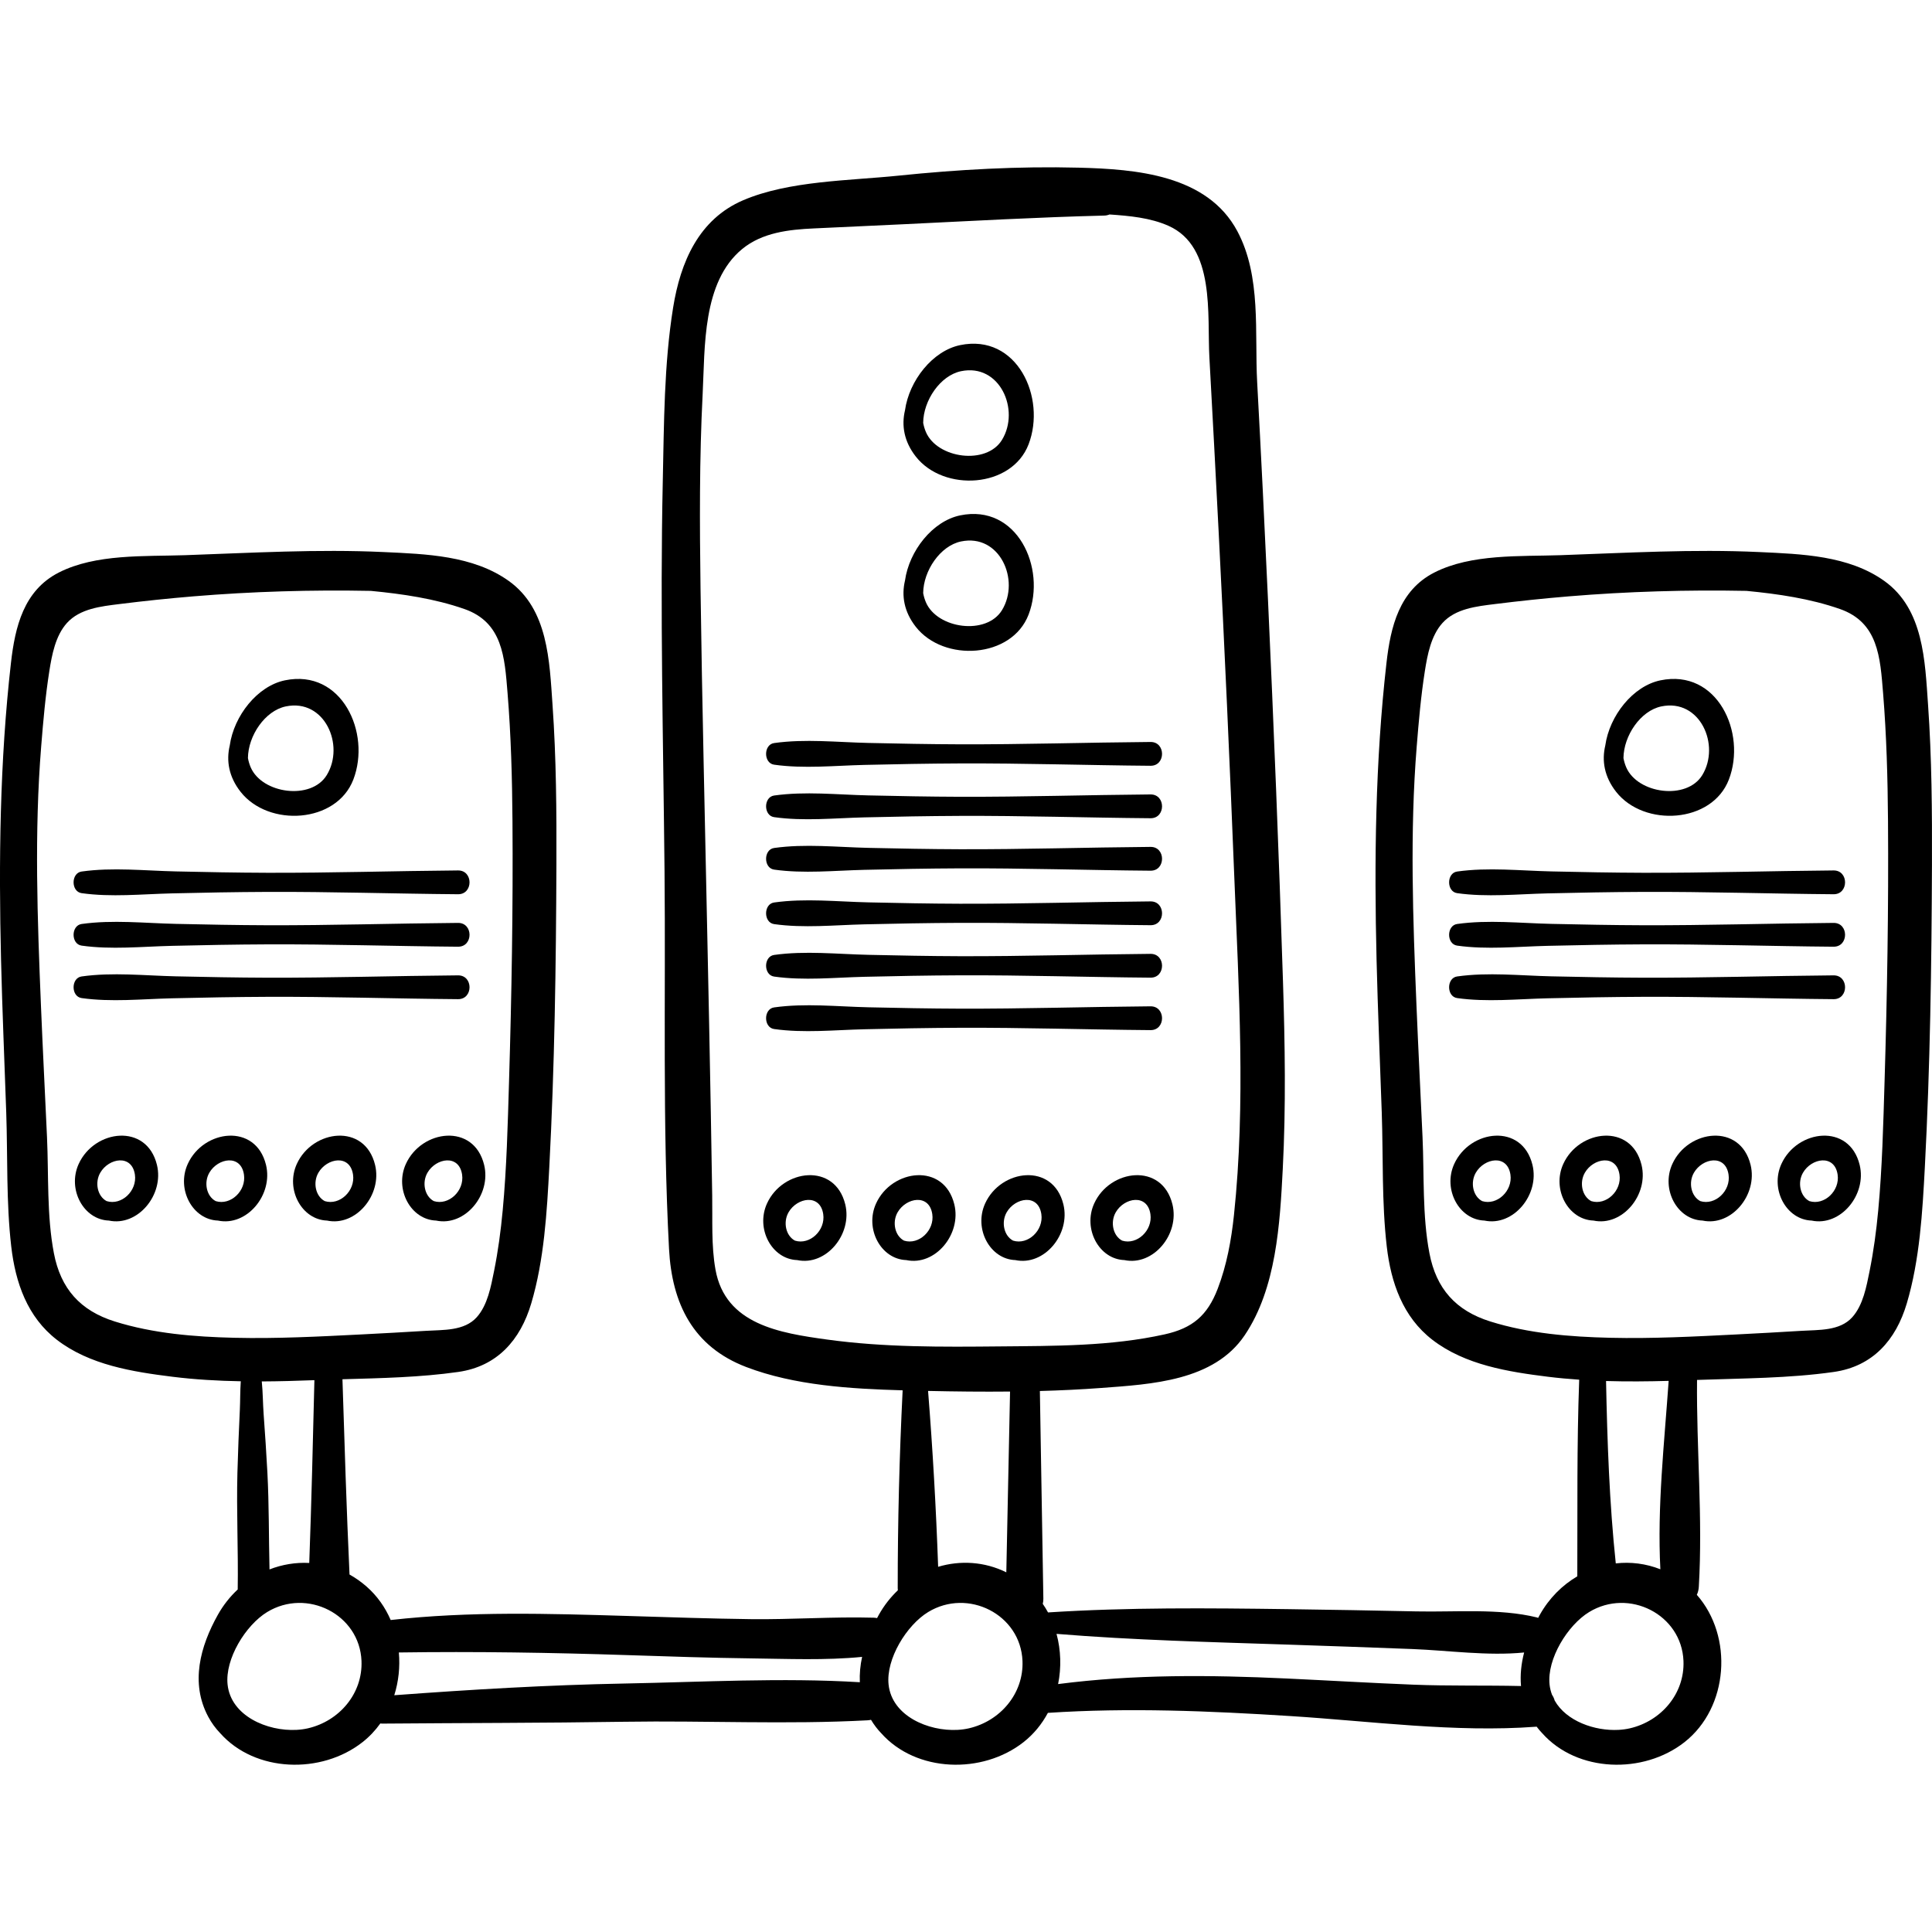 <?xml version="1.0" encoding="iso-8859-1"?>
<!-- Generator: Adobe Illustrator 19.0.0, SVG Export Plug-In . SVG Version: 6.00 Build 0)  -->
<svg version="1.1" id="Capa_1" xmlns="http://www.w3.org/2000/svg" xmlns:xlink="http://www.w3.org/1999/xlink" x="0px" y="0px"
	 viewBox="0 0 512 512" style="enable-background:new 0 0 512 512;" xml:space="preserve">
<g>
	<g>
		<path d="M75.497,180.298c-7.291,1.51-13.512,9.398-14.61,17.268c-0.954,3.987-0.285,8.264,2.879,12.285
			c7.419,9.428,25.414,8.365,29.874-3.265C98.372,194.247,90.617,177.166,75.497,180.298z M86.599,205.401
			c-4.121,6.759-17.143,4.962-20.162-2.052c-0.358-0.83-0.581-1.645-0.733-2.449c0.06-5.94,4.52-12.541,10.024-13.691
			C86.006,185.062,91.447,197.451,86.599,205.401z"/>
	</g>
</g>
<g>
	<g>
		<path d="M254.443,91.461c-7.292,1.51-13.512,9.398-14.61,17.268c-0.954,3.987-0.285,8.264,2.879,12.285
			c7.419,9.429,25.414,8.365,29.874-3.265C277.318,105.41,269.563,88.329,254.443,91.461z M265.545,116.564
			c-4.121,6.759-17.143,4.962-20.162-2.052c-0.358-0.831-0.581-1.645-0.733-2.449c0.06-5.94,4.52-12.541,10.024-13.691
			C264.952,96.225,270.393,108.614,265.545,116.564z"/>
	</g>
</g>
<g>
	<g>
		<path d="M254.443,136.582c-7.292,1.51-13.512,9.398-14.61,17.268c-0.954,3.987-0.285,8.264,2.879,12.285
			c7.419,9.428,25.414,8.365,29.874-3.265C277.318,150.531,269.563,133.45,254.443,136.582z M265.545,161.685
			c-4.121,6.76-17.143,4.962-20.162-2.052c-0.358-0.831-0.581-1.645-0.733-2.449c0.06-5.94,4.52-12.541,10.024-13.691
			C264.952,141.346,270.393,153.735,265.545,161.685z"/>
	</g>
</g>
<g>
	<g>
		<path d="M41.588,308.692c-2.737-11.155-16.581-9.36-20.735-0.234c-3.06,6.722,1.283,14.773,8.002,15.005
			C36.492,325.089,43.537,316.637,41.588,308.692z M28.263,318.309c-2.417-1.26-3.221-4.887-1.686-7.534
			c2.248-3.877,8.357-4.98,9.174,0.511C36.39,315.584,32.204,319.536,28.263,318.309z"/>
	</g>
</g>
<g>
	<g>
		<path d="M70.491,308.692c-2.737-11.155-16.581-9.359-20.735-0.234c-3.06,6.722,1.283,14.773,8.001,15.005
			C65.395,325.089,72.44,316.638,70.491,308.692z M57.166,318.309c-2.417-1.26-3.221-4.887-1.686-7.534
			c2.248-3.877,8.357-4.98,9.174,0.511C65.293,315.584,61.107,319.536,57.166,318.309z"/>
	</g>
</g>
<g>
	<g>
		<path d="M99.394,308.692c-2.737-11.155-16.581-9.36-20.735-0.234c-3.06,6.722,1.283,14.773,8.002,15.005
			C94.298,325.089,101.343,316.637,99.394,308.692z M86.069,318.309c-2.418-1.26-3.221-4.887-1.686-7.534
			c2.248-3.877,8.357-4.98,9.174,0.511C94.196,315.584,90.01,319.536,86.069,318.309z"/>
	</g>
</g>
<g>
	<g>
		<path d="M128.297,308.692c-2.737-11.155-16.581-9.36-20.735-0.234c-3.06,6.722,1.283,14.773,8.002,15.005
			C123.201,325.089,130.246,316.637,128.297,308.692z M114.973,318.308c-2.418-1.26-3.221-4.887-1.687-7.534
			c2.248-3.876,8.357-4.979,9.174,0.512C123.099,315.584,118.914,319.536,114.973,318.308z"/>
	</g>
</g>
<g>
	<g>
		<path d="M121.385,230.676c-16.855,0.135-33.728,0.673-50.582,0.621c-8.06-0.025-16.134-0.182-24.192-0.363
			c-8.261-0.185-16.777-1.128-24.981,0.03c-2.837,0.401-2.839,5.331,0,5.732c7.852,1.109,15.977,0.252,23.882,0.06
			c8.424-0.204,16.864-0.356,25.291-0.393c16.852-0.074,33.728,0.486,50.582,0.621C125.444,237.017,125.451,230.643,121.385,230.676
			z"/>
	</g>
</g>
<g>
	<g>
		<path d="M121.385,244.579c-16.855,0.135-33.728,0.673-50.582,0.621c-8.06-0.025-16.134-0.182-24.192-0.363
			c-8.261-0.185-16.777-1.128-24.981,0.03c-2.837,0.401-2.839,5.331,0,5.732c7.852,1.109,15.977,0.252,23.882,0.06
			c8.424-0.204,16.864-0.356,25.291-0.393c16.852-0.074,33.728,0.486,50.582,0.621C125.444,250.92,125.451,244.546,121.385,244.579z
			"/>
	</g>
</g>
<g>
	<g>
		<path d="M121.386,258.481c-16.855,0.135-33.728,0.673-50.582,0.621c-8.06-0.025-16.134-0.182-24.192-0.363
			c-8.261-0.185-16.777-1.128-24.981,0.03c-2.838,0.401-2.84,5.331,0,5.732c7.852,1.109,15.977,0.252,23.882,0.06
			c8.424-0.204,16.864-0.356,25.291-0.393c16.852-0.073,33.727,0.487,50.582,0.621C125.445,264.822,125.452,258.448,121.386,258.481
			z"/>
	</g>
</g>
<g>
	<g>
		<path d="M440.027,180.298c-7.292,1.51-13.512,9.398-14.61,17.268c-0.954,3.987-0.285,8.264,2.879,12.285
			c7.419,9.428,25.414,8.365,29.874-3.265C462.902,194.247,455.147,177.166,440.027,180.298z M451.128,205.401
			c-4.121,6.759-17.143,4.962-20.162-2.052c-0.357-0.83-0.581-1.645-0.733-2.449c0.061-5.94,4.521-12.541,10.024-13.691
			C450.535,185.062,455.976,197.451,451.128,205.401z"/>
	</g>
</g>
<g>
	<g>
		<path d="M406.116,308.692c-2.736-11.155-16.58-9.36-20.734-0.234c-3.06,6.722,1.283,14.773,8.001,15.005
			C401.021,325.089,408.066,316.637,406.116,308.692z M392.793,318.309c-2.418-1.26-3.221-4.887-1.686-7.534
			c2.248-3.877,8.357-4.98,9.174,0.511C400.919,315.584,396.733,319.536,392.793,318.309z"/>
	</g>
</g>
<g>
	<g>
		<path d="M435.02,308.692c-2.737-11.155-16.581-9.36-20.735-0.234c-3.06,6.722,1.283,14.773,8.002,15.005
			C429.924,325.089,436.969,316.637,435.02,308.692z M421.696,318.309c-2.418-1.26-3.221-4.887-1.686-7.534
			c2.248-3.877,8.357-4.98,9.174,0.511C429.822,315.584,425.637,319.536,421.696,318.309z"/>
	</g>
</g>
<g>
	<g>
		<path d="M463.923,308.692c-2.737-11.155-16.581-9.36-20.735-0.234c-3.06,6.722,1.283,14.773,8.002,15.005
			C458.827,325.089,465.872,316.637,463.923,308.692z M450.599,318.309c-2.418-1.26-3.221-4.887-1.686-7.534
			c2.248-3.877,8.357-4.98,9.173,0.511C458.725,315.584,454.54,319.536,450.599,318.309z"/>
	</g>
</g>
<g>
	<g>
		<path d="M492.826,308.692c-2.737-11.155-16.581-9.36-20.735-0.234c-3.06,6.722,1.283,14.773,8.002,15.005
			C487.73,325.089,494.775,316.637,492.826,308.692z M479.502,318.309c-2.418-1.26-3.221-4.887-1.686-7.534
			c2.248-3.877,8.357-4.98,9.174,0.511C487.628,315.584,483.443,319.536,479.502,318.309z"/>
	</g>
</g>
<g>
	<g>
		<path d="M485.915,230.676c-16.855,0.135-33.728,0.673-50.582,0.621c-8.06-0.025-16.134-0.182-24.192-0.363
			c-8.261-0.185-16.777-1.128-24.982,0.03c-2.837,0.401-2.839,5.331,0.001,5.732c7.853,1.109,15.977,0.252,23.882,0.06
			c8.424-0.204,16.864-0.356,25.291-0.393c16.852-0.074,33.728,0.486,50.582,0.621C489.975,237.017,489.981,230.643,485.915,230.676
			z"/>
	</g>
</g>
<g>
	<g>
		<path d="M485.915,244.579c-16.855,0.135-33.728,0.673-50.582,0.621c-8.06-0.025-16.134-0.182-24.192-0.363
			c-8.261-0.185-16.777-1.128-24.982,0.03c-2.837,0.401-2.839,5.331,0.001,5.732c7.853,1.109,15.977,0.252,23.882,0.06
			c8.424-0.204,16.864-0.356,25.291-0.393c16.852-0.074,33.728,0.486,50.582,0.621C489.975,250.92,489.981,244.546,485.915,244.579z
			"/>
	</g>
</g>
<g>
	<g>
		<path d="M485.915,258.481c-16.855,0.135-33.728,0.673-50.582,0.621c-8.06-0.025-16.134-0.182-24.192-0.363
			c-8.261-0.185-16.777-1.128-24.982,0.03c-2.838,0.401-2.839,5.331,0,5.732c7.853,1.109,15.977,0.252,23.882,0.06
			c8.424-0.204,16.864-0.356,25.291-0.393c16.853-0.073,33.729,0.487,50.583,0.621C489.975,264.822,489.981,258.448,485.915,258.481
			z"/>
	</g>
</g>
<g>
	<g>
		<path d="M224,319.164c-2.737-11.155-16.581-9.359-20.735-0.234c-3.06,6.722,1.283,14.773,8.002,15.005
			C218.904,335.561,225.949,327.109,224,319.164z M210.675,328.782c-2.418-1.26-3.221-4.888-1.686-7.534
			c2.248-3.877,8.357-4.98,9.174,0.511C218.802,326.057,214.616,330.009,210.675,328.782z"/>
	</g>
</g>
<g>
	<g>
		<path d="M252.903,319.164c-2.737-11.155-16.581-9.359-20.735-0.234c-3.06,6.722,1.283,14.773,8.002,15.005
			C247.807,335.561,254.852,327.109,252.903,319.164z M239.579,328.782c-2.418-1.26-3.221-4.888-1.687-7.534
			c2.248-3.877,8.357-4.98,9.174,0.511C247.705,326.057,243.52,330.009,239.579,328.782z"/>
	</g>
</g>
<g>
	<g>
		<path d="M281.806,319.164c-2.737-11.155-16.581-9.359-20.735-0.234c-3.06,6.722,1.283,14.773,8.002,15.005
			C276.71,335.561,283.755,327.109,281.806,319.164z M268.481,328.782c-2.418-1.26-3.221-4.888-1.686-7.534
			c2.248-3.877,8.357-4.98,9.174,0.511C276.608,326.057,272.422,330.009,268.481,328.782z"/>
	</g>
</g>
<g>
	<g>
		<path d="M310.709,319.165c-2.737-11.155-16.581-9.359-20.735-0.234c-3.06,6.722,1.283,14.773,8.002,15.005
			C305.613,335.562,312.658,327.11,310.709,319.165z M297.385,328.782c-2.418-1.26-3.221-4.888-1.686-7.534
			c2.248-3.877,8.357-4.98,9.174,0.511C305.511,326.057,301.325,330.009,297.385,328.782z"/>
	</g>
</g>
<g>
	<g>
		<path d="M304.907,196.63c-16.855,0.135-33.728,0.673-50.582,0.621c-8.06-0.025-16.134-0.182-24.192-0.363
			c-8.261-0.185-16.777-1.128-24.982,0.03c-2.837,0.401-2.839,5.331,0.001,5.732c7.852,1.109,15.977,0.252,23.882,0.06
			c8.424-0.204,16.864-0.356,25.291-0.393c16.852-0.074,33.728,0.486,50.582,0.621C308.966,202.971,308.973,196.598,304.907,196.63z
			"/>
	</g>
</g>
<g>
	<g>
		<path d="M304.907,210.533c-16.855,0.135-33.728,0.673-50.582,0.621c-8.06-0.025-16.134-0.182-24.192-0.363
			c-8.261-0.185-16.777-1.128-24.982,0.03c-2.837,0.401-2.839,5.331,0.001,5.732c7.852,1.109,15.977,0.252,23.882,0.06
			c8.424-0.204,16.864-0.356,25.291-0.393c16.852-0.074,33.728,0.486,50.582,0.621C308.966,216.874,308.973,210.501,304.907,210.533
			z"/>
	</g>
</g>
<g>
	<g>
		<path d="M304.907,224.436c-16.855,0.135-33.728,0.673-50.582,0.621c-8.06-0.025-16.134-0.182-24.192-0.363
			c-8.261-0.185-16.777-1.128-24.982,0.03c-2.837,0.401-2.839,5.331,0.001,5.732c7.852,1.109,15.977,0.252,23.882,0.06
			c8.424-0.204,16.864-0.356,25.291-0.393c16.852-0.074,33.728,0.486,50.582,0.621C308.966,230.776,308.973,224.403,304.907,224.436
			z"/>
	</g>
</g>
<g>
	<g>
		<path d="M304.907,238.88c-16.855,0.135-33.728,0.673-50.582,0.621c-8.06-0.025-16.134-0.182-24.192-0.363
			c-8.261-0.185-16.777-1.128-24.982,0.03c-2.837,0.401-2.839,5.331,0.001,5.732c7.852,1.109,15.977,0.252,23.882,0.06
			c8.424-0.204,16.864-0.356,25.291-0.393c16.852-0.074,33.728,0.486,50.582,0.621C308.966,245.221,308.973,238.848,304.907,238.88z
			"/>
	</g>
</g>
<g>
	<g>
		<path d="M304.907,252.782c-16.855,0.135-33.728,0.673-50.582,0.621c-8.06-0.025-16.134-0.182-24.192-0.363
			c-8.261-0.185-16.777-1.128-24.982,0.03c-2.837,0.401-2.839,5.331,0.001,5.732c7.852,1.109,15.977,0.252,23.882,0.06
			c8.424-0.204,16.864-0.356,25.291-0.393c16.852-0.074,33.728,0.486,50.582,0.621C308.966,259.123,308.973,252.75,304.907,252.782z
			"/>
	</g>
</g>
<g>
	<g>
		<path d="M304.907,266.685c-16.855,0.135-33.728,0.673-50.582,0.621c-8.06-0.025-16.134-0.182-24.192-0.363
			c-8.261-0.185-16.777-1.128-24.982,0.03c-2.838,0.401-2.84,5.331,0,5.732c7.852,1.109,15.977,0.252,23.882,0.06
			c8.424-0.204,16.864-0.356,25.291-0.393c16.852-0.074,33.728,0.486,50.582,0.621C308.966,273.026,308.973,266.653,304.907,266.685
			z"/>
	</g>
</g>
<g>
	<g>
		<path d="M510.956,186.82c-0.818-11.647-1.149-25.41-11.608-32.871c-9.474-6.758-21.947-7.126-33.108-7.648
			c-17.557-0.821-35.203,0.223-52.708,0.83c-10.657,0.363-23.637-0.398-33.423,4.595c-9.307,4.748-11.592,14.406-12.677,23.943
			c-2.97,26.102-3.267,52.519-2.627,78.755c0.328,13.457,0.912,26.905,1.373,40.357c0.405,11.784-0.028,23.828,1.328,35.55
			c1.105,9.553,4.25,18.687,12.111,24.743c8.634,6.652,20.086,8.474,30.619,9.78c2.751,0.341,5.508,0.586,8.269,0.777
			c-0.649,17.38-0.429,34.719-0.502,52.107c-4.005,2.355-7.482,5.812-9.942,10.212c-0.148,0.265-0.288,0.536-0.432,0.804
			c-0.119-0.041-0.23-0.094-0.355-0.125c-10.025-2.457-21.613-1.372-31.903-1.594c-11.324-0.243-22.65-0.443-33.976-0.596
			c-21.25-0.287-42.455-0.492-63.653,0.869c-0.421-0.783-0.898-1.537-1.401-2.274c0.101-0.413,0.169-0.85,0.161-1.337l-0.923-55.069
			c5.443-0.151,10.875-0.404,16.276-0.808c13.314-0.996,29.81-1.832,37.991-13.95c8.403-12.447,9.349-29.568,10.1-44.065
			c0.858-16.567,0.584-33.162,0.058-49.735c-1.073-33.793-2.441-67.578-3.983-101.353c-0.875-19.145-1.815-38.285-2.857-57.422
			c-0.714-13.118,1.168-27.998-5.257-40.035c-7.98-14.95-26.878-16.443-42.054-16.829c-15.962-0.407-31.931,0.486-47.807,2.121
			c-12.996,1.339-28.95,1.329-41.068,6.502c-11.828,5.049-16.66,16.443-18.593,28.464c-2.42,15.043-2.408,30.726-2.738,45.922
			c-0.748,34.456,0.124,68.962,0.462,103.42c0.327,33.286-0.562,66.863,1.191,100.105c0.765,14.507,6.349,25.912,20.452,31.306
			c12.796,4.894,27.662,5.787,41.458,6.178c-0.864,17.461-1.309,34.882-1.305,52.382c0,0.212,0.011,0.417,0.031,0.616
			c-1.943,1.853-3.657,4.025-5.042,6.504c-0.158,0.282-0.307,0.57-0.46,0.856c-0.285-0.047-0.57-0.093-0.887-0.102
			c-10.824-0.303-21.726,0.52-32.575,0.385c-10.872-0.135-21.739-0.516-32.606-0.844c-20.92-0.631-41.993-1.277-62.828,1.076
			c-1.442-3.337-3.562-6.386-6.385-8.861c-1.441-1.263-2.958-2.326-4.526-3.199c-0.791-17.243-1.323-34.494-1.871-51.747
			c10.241-0.293,20.646-0.5,30.699-1.938c10.321-1.477,16.448-8.455,19.329-18.15c3.429-11.537,4.159-24.2,4.789-36.154
			c1.404-26.66,1.786-53.412,1.884-80.105c0.051-14.12-0.038-28.256-1.028-42.348c-0.818-11.647-1.149-25.41-11.608-32.871
			c-9.474-6.758-21.947-7.126-33.108-7.648c-17.557-0.821-35.204,0.223-52.707,0.83c-10.657,0.363-23.637-0.398-33.423,4.595
			c-9.307,4.748-11.592,14.406-12.677,23.943c-2.97,26.102-3.267,52.519-2.627,78.755c0.328,13.457,0.912,26.905,1.374,40.357
			c0.405,11.784-0.028,23.828,1.328,35.55c1.105,9.553,4.25,18.687,12.111,24.743c8.634,6.652,20.087,8.474,30.619,9.78
			c6.013,0.746,12.053,1.087,18.1,1.196c-0.182,2.525-0.134,5.096-0.249,7.58c-0.257,5.545-0.498,11.086-0.643,16.635
			c-0.27,10.314,0.248,20.638,0.079,30.962c-2.039,1.899-3.831,4.147-5.271,6.723c-4.663,8.344-7.328,18.023-2.565,26.958
			c0.895,1.68,1.979,3.145,3.204,4.413c9.263,10.421,26.793,10.936,37.7,2.371c1.833-1.44,3.406-3.116,4.725-4.959
			c0.151,0.014,0.293,0.04,0.455,0.039c21.444-0.178,42.875-0.159,64.33-0.492c21.384-0.332,43.016,0.765,64.358-0.384
			c0.318-0.017,0.608-0.072,0.895-0.13c0.791,1.322,1.698,2.509,2.707,3.555c9.263,10.421,26.793,10.936,37.7,2.371
			c2.726-2.141,4.88-4.806,6.467-7.768c21.397-1.414,42.885-0.505,64.26,0.846c21.431,1.355,43.653,4.425,65.121,2.825
			c0.048-0.004,0.087-0.018,0.134-0.022c0.469,0.617,0.962,1.205,1.487,1.748c9.263,10.421,26.793,10.936,37.7,2.371
			c11.722-9.206,12.981-28.033,3.27-39.052c0.291-0.605,0.481-1.313,0.529-2.129c1.071-18.239-0.645-36.543-0.47-54.818
			c12.007-0.436,24.376-0.418,36.254-2.117c10.321-1.477,16.448-8.455,19.329-18.15c3.429-11.537,4.159-24.2,4.789-36.154
			c1.404-26.66,1.786-53.412,1.884-80.105C512.036,215.047,511.947,200.911,510.956,186.82z M62.157,354.527
			c-10.631-0.25-21.527-1.126-31.727-4.317c-9.161-2.866-14.343-8.685-16.146-18.087c-1.917-9.996-1.367-20.665-1.828-30.799
			c-0.53-11.635-1.127-23.267-1.606-34.904c-0.938-22.79-1.775-45.813,0.062-68.578c0.537-6.663,1.117-13.383,2.16-19.988
			c0.684-4.332,1.626-9.38,4.664-12.751c3.454-3.832,9.092-4.42,13.908-5.021c6.497-0.811,13.008-1.496,19.533-2.038
			c15.681-1.301,31.405-1.759,47.12-1.454c8.392,0.807,16.904,2.053,24.768,4.803c10.161,3.552,10.671,12.787,11.442,22.26
			c0.916,11.263,1.222,22.564,1.305,33.861c0.17,23.055-0.218,46.125-0.914,69.169c-0.343,11.37-0.618,22.771-1.678,34.102
			c-0.505,5.399-1.221,10.772-2.294,16.089c-0.822,4.069-1.707,8.995-4.581,12.202c-3.303,3.686-8.907,3.33-13.434,3.607
			c-5.771,0.352-11.544,0.674-17.318,0.965C84.461,354.209,73.306,354.788,62.157,354.527z M83.32,365.758
			c-0.39,16.149-0.775,32.297-1.364,48.44c-3.59-0.185-7.179,0.404-10.534,1.715c-0.203-8.552-0.111-17.11-0.558-25.648
			c-0.271-5.181-0.623-10.351-0.999-15.526c-0.203-2.799-0.197-5.762-0.491-8.646C74.024,366.073,78.675,365.937,83.32,365.758z
			 M81.591,458.025c-0.944,0.217-1.946,0.353-2.981,0.409c-7.779,0.421-17.407-3.691-18.297-12.002
			c-0.728-6.797,4.792-15.755,10.484-19.221c10.543-6.419,24.509,0.613,25.003,12.957C96.147,448.832,89.893,456.117,81.591,458.025
			z M227.866,445.807c-20.605-1.247-41.687-0.047-62.294,0.343c-20.468,0.388-40.704,1.593-61.084,3.104
			c1.144-3.639,1.554-7.521,1.211-11.332c20.235-0.294,40.433,0.035,60.665,0.702c10.867,0.358,21.734,0.727,32.606,0.862
			c9.719,0.121,19.773,0.56,29.498-0.394C227.98,441.313,227.766,443.562,227.866,445.807z M256.761,458.025
			c-0.944,0.217-1.947,0.353-2.981,0.409c-7.779,0.421-17.406-3.691-18.297-12.002c-0.728-6.797,4.792-15.755,10.484-19.221
			c10.543-6.419,24.509,0.613,25.003,12.957C271.316,448.832,265.062,456.117,256.761,458.025z M245.948,368.611
			c7.216,0.157,14.472,0.237,21.726,0.163c-0.33,15.969-0.66,31.937-0.99,47.905c-5.796-2.856-12.205-3.211-18.068-1.461
			C248.068,399.65,247.183,384.139,245.948,368.611z M264.903,356.813c-15.218,0.148-30.582,0.27-45.692-1.815
			c-12.53-1.728-27.003-3.978-29.605-18.562c-1.137-6.372-0.757-13.151-0.865-19.594c-0.129-7.717-0.259-15.433-0.387-23.15
			c-0.249-15.066-0.597-30.131-0.9-45.197c-0.62-30.833-1.393-61.669-1.807-92.506c-0.231-17.187-0.315-34.417,0.563-51.589
			c0.632-12.35-0.133-29.641,10.443-38.381c5.328-4.403,12.408-5.188,19.069-5.489c8.038-0.364,16.076-0.738,24.113-1.124
			c17.614-0.846,35.19-1.843,52.821-2.278c0.518-0.013,0.97-0.125,1.374-0.293c5.295,0.366,10.777,0.855,15.623,3.007
			c12.474,5.54,10.224,23.602,10.844,34.827c0.854,15.456,1.674,30.915,2.463,46.375c1.559,30.553,2.944,61.115,4.154,91.684
			c1.173,29.626,3.029,59.707-0.101,89.273c-0.701,6.618-1.918,13.301-4.312,19.535c-2.721,7.086-6.665,10.444-14.05,12.082
			C294.361,356.791,279.466,356.672,264.903,356.813z M403.085,446.816c-9.511-0.221-19.047,0.016-28.564-0.362
			c-11.22-0.445-22.43-1.116-33.647-1.639c-20.25-0.944-40.367-1.12-60.463,1.481c0.878-4.386,0.75-8.989-0.42-13.302
			c20.431,1.671,40.903,2.168,61.404,2.847c10.961,0.363,21.921,0.747,32.88,1.171c9.557,0.37,19.984,1.882,29.638,0.914
			C403.149,440.856,402.816,443.843,403.085,446.816z M431.93,458.025c-0.945,0.217-1.946,0.353-2.981,0.409
			c-6.319,0.342-13.859-2.307-16.943-7.77c-0.149-0.546-0.383-1.061-0.702-1.531c-0.319-0.847-0.55-1.743-0.652-2.701
			c-0.728-6.797,4.792-15.755,10.484-19.221c10.543-6.419,24.509,0.613,25.003,12.957
			C446.485,448.832,440.232,456.117,431.93,458.025z M440.014,415.873c-3.838-1.516-7.882-2.004-11.817-1.557
			c-1.692-16.02-2.255-32.234-2.577-48.333c5.526,0.168,11.062,0.117,16.592-0.037C441.056,382.517,439.153,399.287,440.014,415.873
			z M499.427,286.682c-0.343,11.37-0.617,22.771-1.678,34.102c-0.505,5.399-1.221,10.772-2.294,16.089
			c-0.822,4.069-1.707,8.995-4.581,12.202c-3.302,3.686-8.907,3.33-13.433,3.607c-5.771,0.352-11.544,0.674-17.318,0.965
			c-11.131,0.562-22.287,1.142-33.436,0.88c-10.631-0.25-21.527-1.126-31.727-4.317c-9.161-2.866-14.343-8.685-16.145-18.087
			c-1.917-9.996-1.367-20.665-1.829-30.799c-0.53-11.635-1.127-23.267-1.606-34.904c-0.938-22.79-1.775-45.813,0.062-68.578
			c0.537-6.663,1.117-13.383,2.16-19.988c0.684-4.332,1.626-9.38,4.664-12.751c3.455-3.832,9.092-4.42,13.908-5.021
			c6.497-0.811,13.008-1.496,19.533-2.038c15.68-1.301,31.405-1.759,47.12-1.454c8.392,0.807,16.904,2.053,24.768,4.803
			c10.161,3.552,10.671,12.787,11.442,22.26c0.916,11.263,1.222,22.564,1.305,33.861
			C500.511,240.569,500.122,263.638,499.427,286.682z"/>
	</g>
</g>
<g>
</g>
<g>
</g>
<g>
</g>
<g>
</g>
<g>
</g>
<g>
</g>
<g>
</g>
<g>
</g>
<g>
</g>
<g>
</g>
<g>
</g>
<g>
</g>
<g>
</g>
<g>
</g>
<g>
</g>
</svg>
